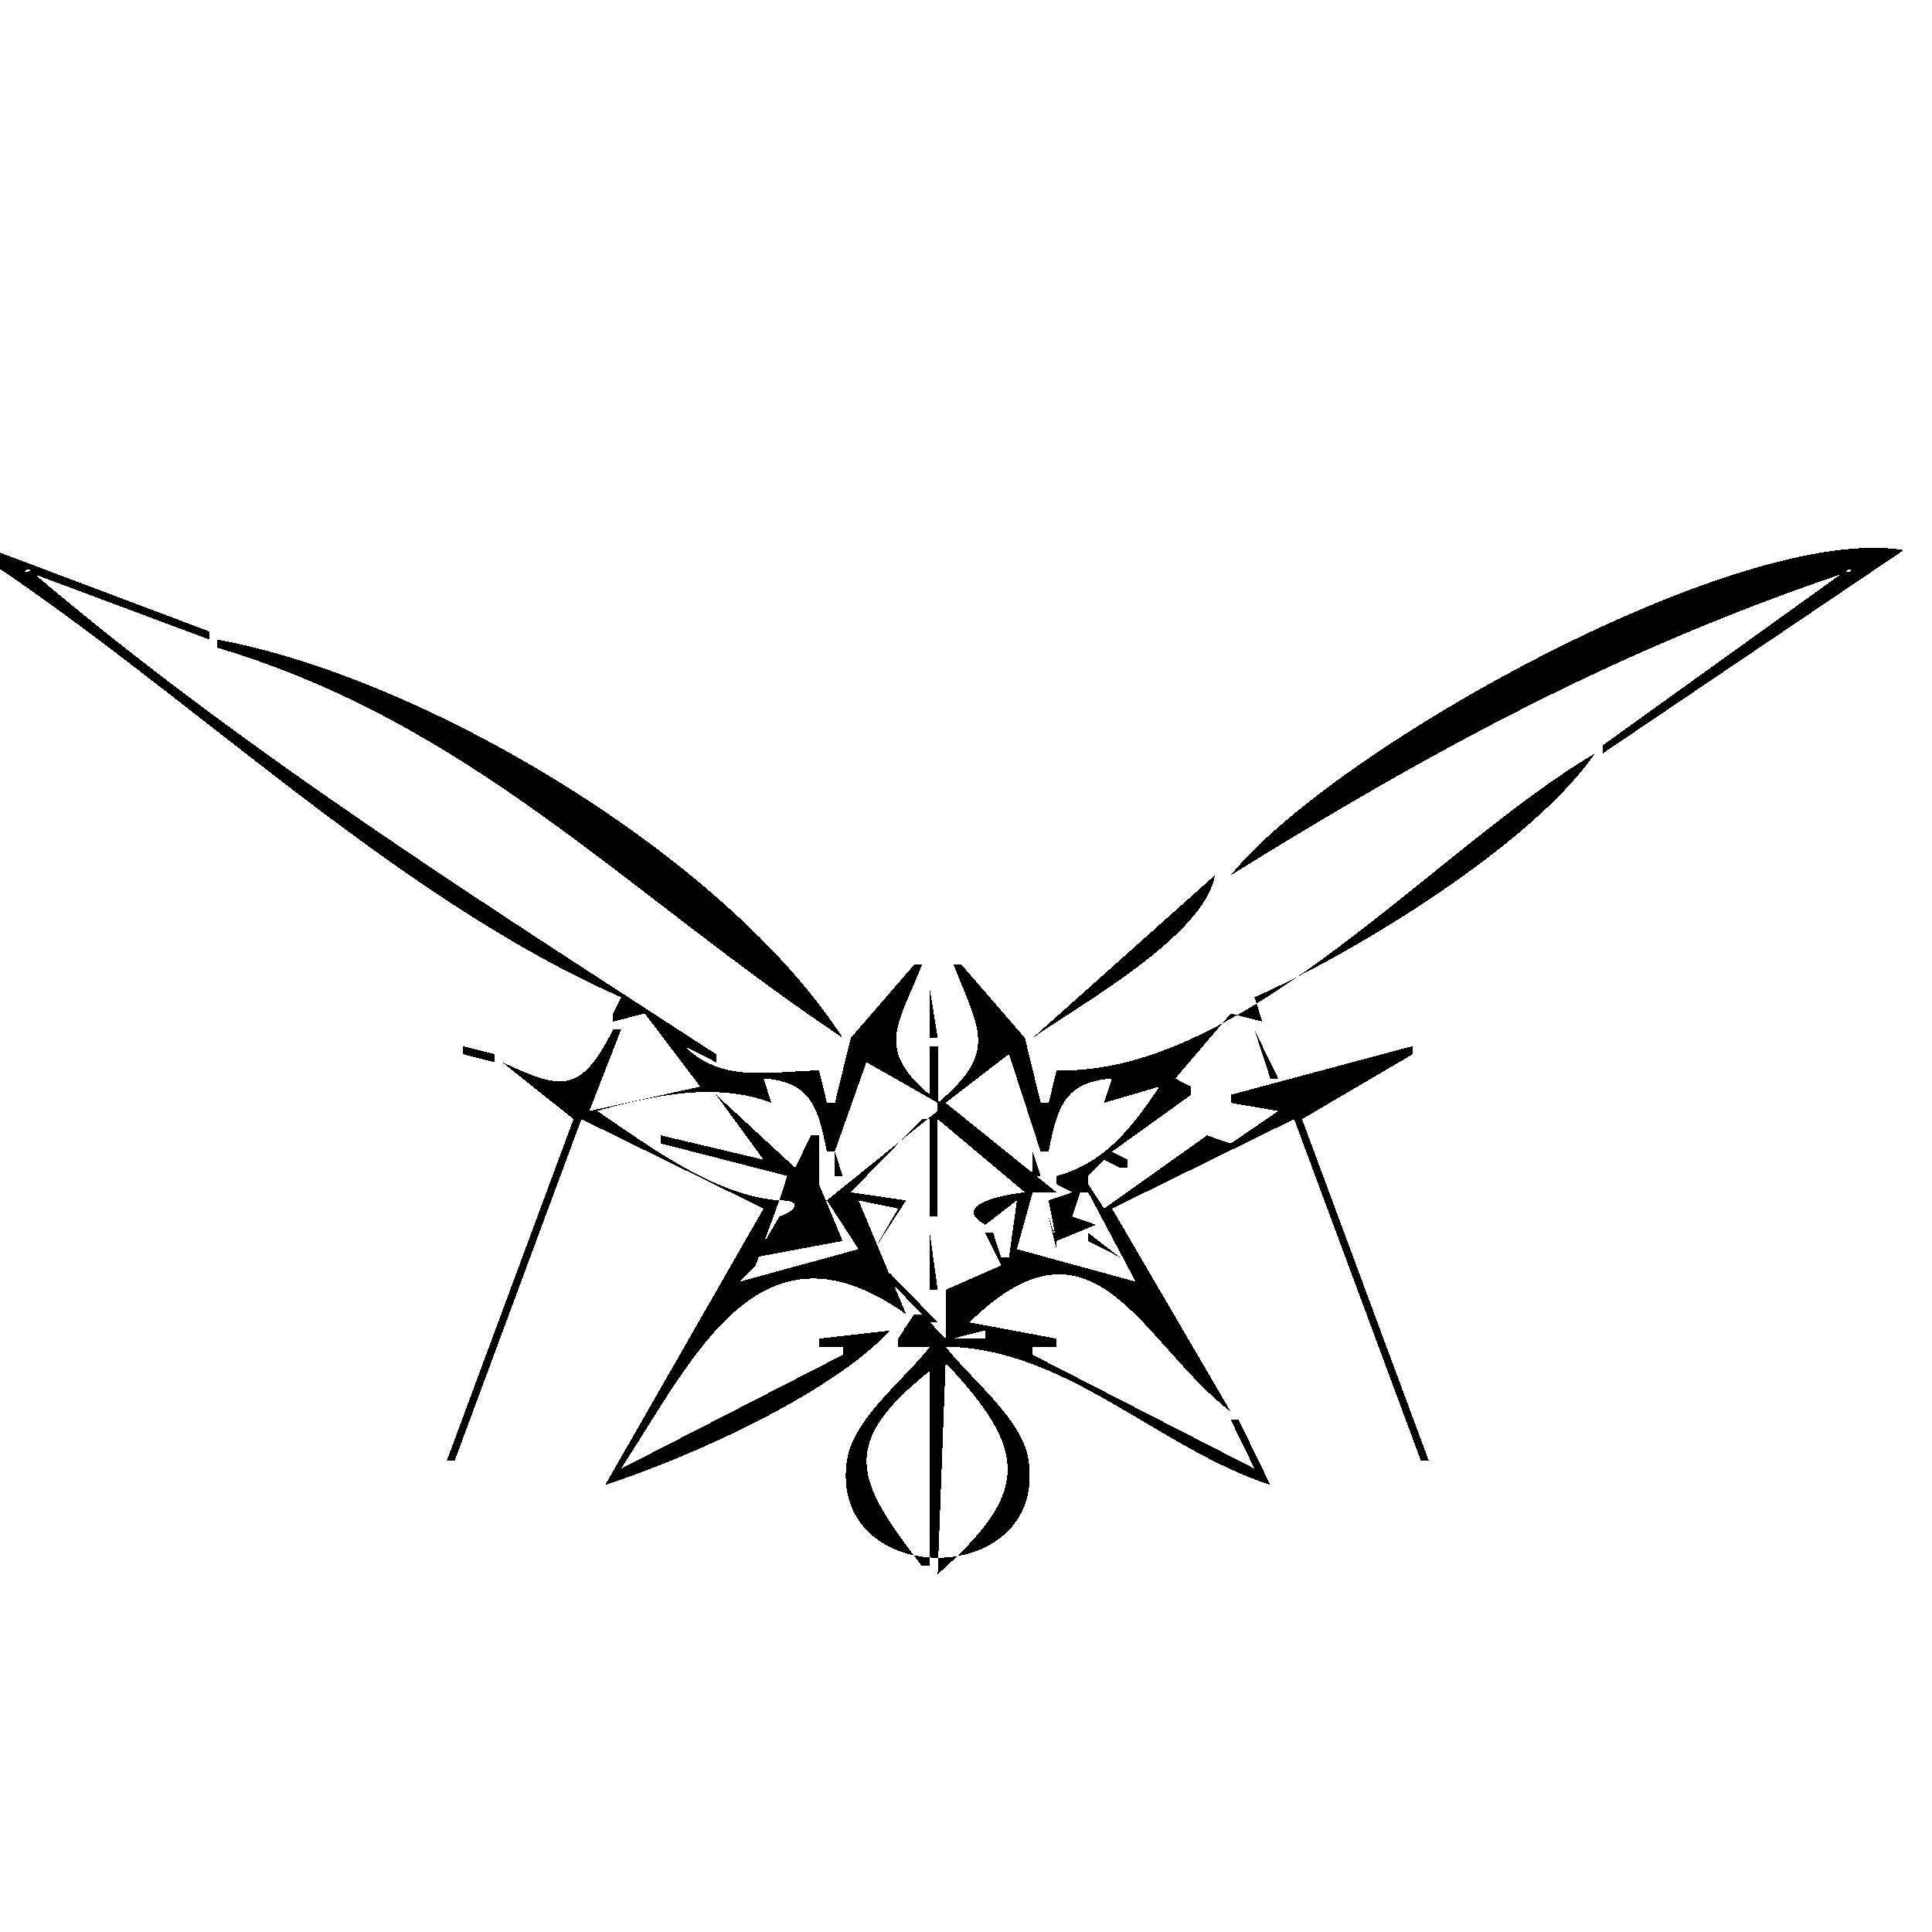<?xml version="1.0" encoding="UTF-8" standalone="no"?>
<!-- Created with Inkscape (http://www.inkscape.org/) -->

<svg
   version="1.1"
   id="svg363"
   width="64"
   height="64"
   viewBox="0 0 64 64"
   shape-rendering="crispEdges"
   xmlns="http://www.w3.org/2000/svg"
   xmlns:svg="http://www.w3.org/2000/svg">
  <defs
     id="defs367" />
  <path class="favicon-path"
     style="display:inline;stroke:none;stroke-width:0.266"
     d="m -0.936,17.954 v 0.269 c 7.046,4.581 13.851,11.434 21.508,14.81 l -0.262,0.539 v 0.269 l 1.049,-0.269 1.836,2.424 -3.672,0.808 1.049,-2.693 h -0.262 c -1.08,2.098 -1.653,2.021 -3.672,1.077 l 2.361,1.885 -4.197,11.31 h 0.262 l 4.197,-11.31 6.033,2.962 -5.246,9.156 c 2.76,-0.898 7.431,-2.974 9.443,-5.116 l -2.361,0.269 v 0.269 h 0.787 v 0.269 l -7.344,3.77 c 2.45,-3.759 4.616,-8.559 9.443,-5.116 l -1.574,-3.77 1.311,0.269 -0.787,1.346 1.049,-1.616 -1.836,-0.269 2.361,-2.424 h 0.262 v 3.231 h 0.262 v -3.231 l 2.885,2.424 c -0.583,0.063 -2.504,0.389 -1.311,1.077 l 1.049,-0.808 -0.262,1.885 h -0.262 l -0.262,-0.808 h -0.262 l 0.525,1.077 -1.836,0.808 v 1.616 l -0.787,-0.808 h -0.262 l -0.525,0.808 v 0.269 h 1.049 c -0.816,1.067 -2.547,2.38 -2.748,3.77 -0.619,4.296 6.639,4.296 6.02,0 -0.2,-1.389 -1.932,-2.703 -2.748,-3.77 3.988,0.045 7.063,3.377 10.754,4.578 l -1.049,-2.154 h -0.262 l 0.787,1.616 -7.344,-3.77 v -0.269 h 0.787 v -0.269 l -2.885,-0.539 c 4.137,-4.065 5.685,0.672 8.656,2.962 l -3.934,-6.732 6.033,-2.962 4.197,11.31 h 0.262 l -4.197,-11.31 3.672,-2.154 v -0.269 l -6.033,1.616 v 0.269 l 1.574,0.269 -1.574,1.077 -0.787,-0.269 -3.41,2.424 -0.525,-0.808 v -0.269 l 0.525,-0.539 0.525,0.269 h 0.262 v -0.269 l -0.525,-0.269 2.623,-1.885 v -0.269 l -0.525,-0.269 1.836,-2.154 1.049,0.269 -0.262,-0.808 c 3.311,-1.46 9.196,-5.052 11.279,-8.078 -5.294,3.125 -11.631,10.654 -17.836,10.502 l -0.262,1.077 h -0.262 l -0.525,-2.154 -2.098,-2.424 h -0.262 c 0.862,2.22 1.475,2.882 -0.525,4.578 v -1.885 h -0.262 v 1.616 c -1.839,-1.538 -1.025,-2.348 -0.262,-4.308 h -0.262 l -2.098,2.424 -0.525,2.154 h -0.262 l -0.262,-1.077 c -1.617,0.025 -3.209,0.438 -4.459,-0.808 l 1.049,0.539 v -0.269 C 16.169,30.01 8.044,24.882 1.162,19.031 l 5.77,2.154 v -0.269 L -0.936,17.954 m 41.705,11.04 c 6.632,-4.119 12.721,-7.424 20.197,-9.963 l -7.869,5.655 v 0.269 l 9.967,-6.732 c -5.489,-0.905 -18.924,6.587 -22.295,10.771 M 0.9,18.852 c 0.203,0 0.042,0.134 -0.087,0.09 l 0.087,-0.09 m 60.328,0 c 0.203,0 0.042,0.134 -0.087,0.09 l 0.087,-0.09 m -54.033,2.334 v 0.269 c 8.442,2.52 13.567,8.152 20.721,12.925 C 24.042,28.378 14.062,22.439 7.195,21.186 m 23.344,7.001 0.262,0.269 -0.262,-0.269 m 0.525,0 0.262,0.269 -0.262,-0.269 m 9.18,0.808 -6.033,5.386 c 1.568,-1.099 5.705,-3.396 6.033,-5.386 m -9.443,0.539 0.262,0.269 -0.262,-0.269 m -0.262,1.077 0.262,0.269 -0.262,-0.269 m 0.525,0 0.262,0.269 -0.262,-0.269 m -0.262,2.154 v 1.616 h 0.262 l -0.262,-1.616 m 10.754,1.346 0.525,1.616 h 0.262 l -0.787,-1.616 m -26.23,0.539 v 0.269 l 1.049,0.269 v -0.269 L 15.326,34.65 m 14.426,0 0.262,0.269 -0.262,-0.269 m 2.098,0 0.262,0.269 -0.262,-0.269 m 7.869,0 -1.574,1.077 1.574,-1.077 m -6.295,0.269 1.049,3.231 h 0.262 c 0.292,-1.472 0.524,-2.304 2.098,-2.424 l -0.262,0.808 1.836,-0.539 c -0.914,1.363 -1.803,2.528 -3.41,2.962 v 0.269 l 0.525,0.269 -0.787,0.269 0.262,1.346 1.311,-0.539 -0.787,-0.269 0.262,-0.808 h 0.262 l 1.574,2.962 -3.934,-1.077 0.525,-1.885 h 0.787 l -3.672,-2.962 2.098,-1.616 m -2.361,1.616 v 0.269 l -3.672,2.962 1.049,1.616 -3.934,1.077 0.525,-0.539 0.787,-2.154 c -2.096,-0.137 -4.312,-1.79 -6.033,-2.962 1.838,-0.514 3.95,-0.966 5.77,-0.269 l -0.262,-0.808 c 1.575,0.119 1.807,0.951 2.098,2.424 h 0.262 l 1.049,-2.962 2.361,1.346 m 8.656,-0.539 0.262,0.269 -0.262,-0.269 m -16,0.269 1.574,2.154 -3.41,-0.808 v 0.269 l 4.197,1.077 -0.262,0.808 c 0.761,0 0.594,0.322 0,0.539 l -0.787,1.346 2.885,-0.539 -0.787,-1.885 v -0.269 -1.346 h -0.262 l -0.525,1.077 -2.623,-2.424 m 16.525,0 0.262,0.269 -0.262,-0.269 m -14.689,0.269 0.787,0.539 -0.787,-0.539 m 10.23,0.539 0.787,-0.539 -0.787,0.539 m -0.787,0.808 0.787,0.808 -0.787,-0.808 m 3.672,0.539 0.787,-0.269 -0.787,0.269 m -11.016,-0.269 v 0.808 h 0.262 l -0.262,-0.808 m 6.557,0 v 0.808 h 0.262 l -0.262,-0.808 m 3.672,0 -0.262,0.539 0.262,-0.539 m -12.328,0.269 -0.262,0.269 0.262,-0.269 m 1.574,1.885 0.525,0.808 -0.525,-0.808 m 7.607,0 0.262,1.077 v -0.269 l -0.262,-0.808 m -3.934,0.539 v 1.885 h 0.262 l -0.262,-1.885 m 5.246,0 v 0.269 l 1.049,0.539 -1.049,-0.808 m -2.623,1.077 -0.262,0.269 0.262,-0.269 m -3.934,0.269 v 0.269 l 1.311,1.346 h 0.262 l -1.574,-1.616 m 3.41,0.269 -1.311,1.077 1.311,-1.077 m -3.148,1.346 0.262,0.269 -0.262,-0.269 m 2.885,0.269 v 0.269 h -1.049 l 1.049,-0.269 m -1.311,1.077 c 2.746,2.923 2.815,4.28 -0.262,7.001 l 0.262,-7.001 m -0.525,0.269 v 6.463 h -0.262 c -2.131,-2.788 -2.829,-4.005 0.262,-6.463 z"
     id="path1211" />
</svg>
